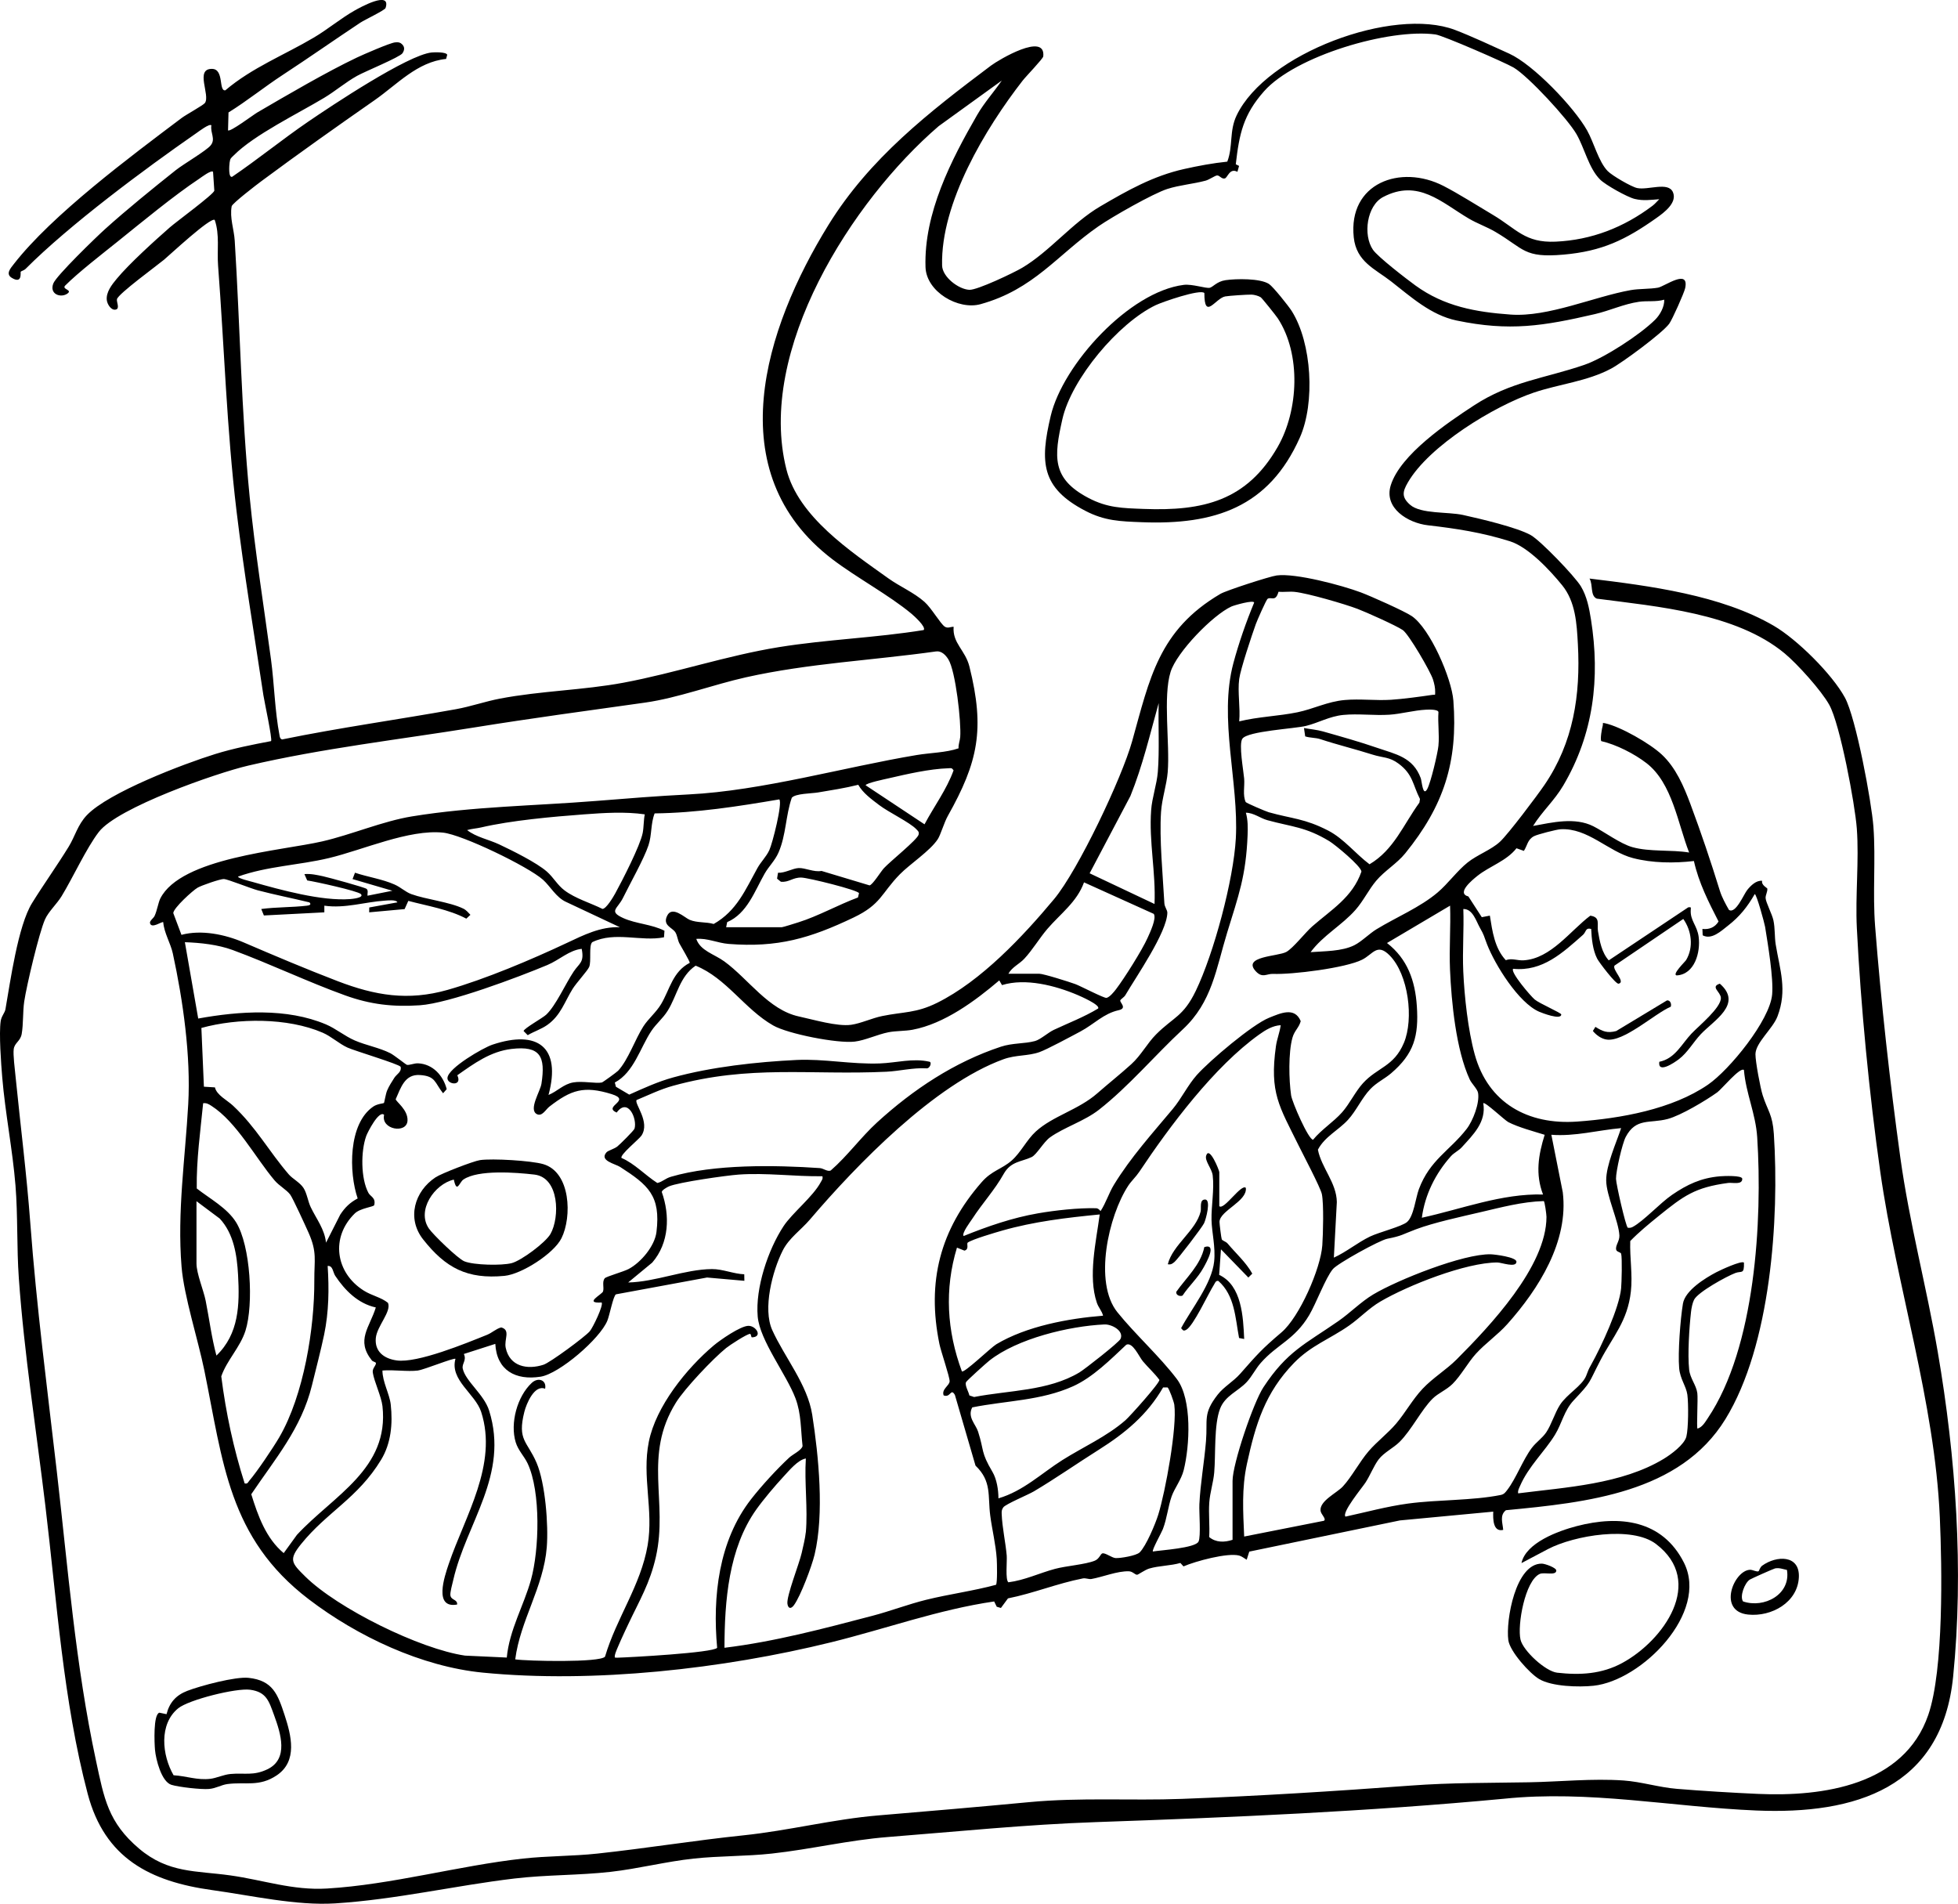 <?xml version="1.0" encoding="UTF-8"?>
<svg id="Calque_2" data-name="Calque 2" xmlns="http://www.w3.org/2000/svg" viewBox="0 0 1178.48 1145.83">
  <g id="Illu_Vectorisée_BLACK_" data-name="Illu Vectorisée (BLACK)">
    <g id="TV">
      <path d="M137.53,67.74l-.28,10.7c1.17,1.23,15.14-9.31,17.68-10.79,17.77-10.38,41.66-24.36,59.91-33.03,3.69-1.75,20.05-8.89,22.97-9.11,1.18-.09,2.29-.18,3.36.46,2.37,1.65,2.66,3.71,1.07,6.08s-22.6,10.96-27.35,13.62c-7.05,3.95-13.02,9.14-19.77,13.2-15.49,9.32-42.24,22.33-54.36,34.58-1.71,1.73-2.2,1.67-2.57,4.43-.21,1.56-.83,9.23,1.53,8.53,15.53-10.57,30.28-22.59,45.77-33.18,14.02-9.58,59.96-40.19,74.28-41.64,1.71-.17,8.83-.4,9.4,1.39l-.67,2.49c-17.4,1.76-29.51,15.41-43,24.8-22.95,16-45.72,32.11-68.16,48.76-2.73,2.02-17.35,13.23-17.89,15.08-1.29,6.98,1.41,13.91,1.83,20.74,3.21,51.33,3.95,102.8,8.96,153.91,3.23,32.94,8.45,65.37,12.86,98.06,2,14.79,2.31,31.17,5.15,45.81.22,1.12.3,1.99,1.54,2.42,34.64-7.1,69.74-11.92,104.54-18.19,9.01-1.62,17.61-4.67,26.59-6.39,24.58-4.69,50.13-5.05,74.36-9.58,31.22-5.84,62.06-16.32,93.53-21.4,28.81-4.65,58.33-5.61,87.15-10.29,1.61-1.9-5.94-8.63-7.53-9.95-13.23-11.01-33.1-21.73-47.36-32.59-68.75-52.37-40.86-139.07-2.5-201.18,24.86-40.26,60.64-68.01,97.87-95.99,4.68-3.52,33.04-20.38,31.48-5.55-.15,1.42-10.45,12.06-12.43,14.61-22.41,28.8-49.38,73.66-48.46,111.23.17,6.97,9.96,14.36,16.41,14.66,4.76.22,26.76-10.28,31.77-13.25,16.54-9.79,30.13-27.06,46.99-36.95,16.41-9.62,31.82-18.32,50.45-22.5,8.56-1.92,17.29-3.55,26.03-4.45,3.57-9.32,1.07-18.34,5.63-27.85,17.87-37.27,94.15-65.56,131.41-51.43,9.57,3.63,23.08,9.91,32.68,14.29,14.55,6.64,38.93,32.18,46.81,46.13,4.14,7.34,6.91,18.85,12.43,24.54,2.63,2.71,14.26,9.5,17.76,10.22,6.6,1.37,18.73-4.01,21.51,2.49,2.72,6.34-5.37,12.3-9.93,15.53-18.58,13.14-32.66,19.99-55.9,22.04-24.02,2.12-23.59-3.42-41.02-13.68-5.11-3.01-10.88-5-15.98-8-16.4-9.65-30.49-24.09-51.61-12.98-9.8,5.16-12.23,22.8-6.12,31.73,2.98,4.34,20.28,17.66,25.51,21.46,17.39,12.64,36.24,16.04,57.39,17.56,22.66,1.63,50.22-10.8,72.19-14.71,5.22-.93,11.52-.59,16.5-1.49,3.92-.71,18.87-11.8,16.34.27-.59,2.84-7.78,18.95-9.61,21.45-4.19,5.69-28.13,23.35-34.96,27-14.49,7.73-31.16,9.25-46.52,14.43-23.92,8.08-63.08,32.04-75.82,54.09-3.14,5.43-3.98,8.79,1.36,13.45,6.45,5.63,22.73,4.11,31.85,6.12,10.1,2.23,32.59,7.48,40.81,12.15,5.95,3.38,26.51,24.8,30.13,30.82s4.97,13.08,6.06,19.93c5.61,35.32,1.55,69.07-16.7,99.97-5.36,9.08-12.68,15.51-18.16,24.3,11.55-2.11,25.16-5.43,36.29.19,6.58,3.32,16.24,10.53,23.43,12.55,10.55,2.97,23.36,1.45,34.22,3.25-6.83-17.38-10.07-41.71-25.65-53.78-7.28-5.64-18.22-11.21-27.2-13.26-.83-.96.37-7.78.87-9.44.34-1.16-.68-1.78,1.39-1.32,9.47,2.1,27,12.18,34.14,18.84,8.42,7.85,13.26,19.15,17.21,29.75,6.43,17.22,12.36,34.83,17.73,52.22,1.17,3.8,3.48,8.06,5.48,11.53,4.06,2.6,8.92-9.43,11.03-12.04,2.12-2.61,5.34-5.84,8.95-5.47-.67,2.49,3.05,4.33,3.09,4.63.29,1.86-1.12,3.86-1.01,5.78.14,2.59,3.89,9.6,4.69,13.32,1.07,5.02.64,10.04,1.39,14.6,2.55,15.38,7.08,27.41,1.07,43.27-2.83,7.46-13.24,15.86-13.26,22.79-.01,4.48,2.93,20.2,4.36,24.71,2.99,9.39,5.94,11.43,6.71,23.27,3.33,51.17-1.84,127.25-29.17,171.66s-83.43,50.13-132.09,54.78c-3.92,3.09-1.94,7.67-1.64,11.85-6.15,1.45-6.17-6.59-5.99-10.99l-56.18,5.29-90.66,18.77-1.56,4.9c-1.34-.81-3.01-2.12-4.48-2.51-7.03-1.88-26.35,3.39-33.55,6.51l-1.88-2.07c-5.96,1.72-12.92,1.63-18.77,3.37-2.54.76-6.64,3.74-7.27,3.73-1.37-.02-2.61-2-4.96-2.08-6.9-.24-15.83,3.45-22.49,4.62-1.72.3-3.43-.69-5.23-.33-15.49,3.04-29.63,8.93-45.04,12.01l-4.25,5.76-2.51-.72-1.56-3.19c-33.6,4.91-65.35,16.5-98.16,24.58-64.88,15.99-142.97,24.78-209.56,18.26-36.9-3.61-75.48-21.78-104.77-44.13-48.46-36.97-51.62-82.74-62.92-137.93-3.76-18.35-12.24-44.61-13.68-62.26-2.7-33.04,2.23-65.48,4.02-97.87,1.61-28.94-3.13-62.39-9.29-90.72-1.33-6.11-5.23-12.24-5.75-18.74-.75-.68-7.19,4.28-7.98.48-.28-1.32,2.13-2.91,2.75-4.23,1.53-3.24,2.24-8.1,3.46-10.53,12.46-24.62,73.01-28.72,97.53-34.38,17.52-4.04,36.44-12.18,53.93-15.03,36.69-5.98,73.55-6.33,110.63-9.29,19.18-1.53,36.62-2.96,56.02-3.94,44.07-2.22,93.36-16.4,137.18-23.71,8.3-1.38,17.73-1.43,25.17-4.04-.18-2.32.81-4.52.99-6.78.69-8.84-2.75-39.72-7.15-46.78-1.54-2.47-4.02-5.16-7.31-4.76-38.16,5.38-76.81,7.16-114.46,15.57-19.69,4.4-41.11,12.47-60.72,15.23-34.5,4.85-68.53,9.43-102.94,14.98-45.07,7.27-91.31,12.54-135.95,22.95-19.24,4.49-78.67,25.28-89.95,39.96-7.45,9.69-15.61,27.54-22.36,38.6-2.87,4.71-7.93,9.31-10,13.99-3.59,8.1-11.1,39.87-12.52,49.44-.9,6.09-.48,13.63-1.51,19.48-.79,4.5-4.29,5.27-4.81,9.18-.44,3.31.67,12.14,1.06,16.03,2.98,29.82,6.72,59.08,8.95,88.98,3.72,49.96,10.17,99.24,15.91,148.97,6.73,58.39,11.26,116.74,23.6,174.25,4.88,22.74,7.29,37.17,25.97,52.97,17.58,14.87,34.1,13.18,54.86,16.09,19.86,2.79,37.58,9.13,58.13,7.91,39.05-2.32,79.34-13.75,117.89-18.02,14.87-1.65,30.07-1.41,44.95-3.02,29.38-3.16,58.46-7.92,87.94-10.99,27.23-2.83,53.91-9.7,80.97-11.97,30.45-2.55,60.55-5.13,90.94-8,31.15-2.93,61.06-.81,91.97-1.96,45.94-1.72,92.09-4.62,137.88-8.02,24.05-1.79,46.97-1.54,70.98-1.97,18.68-.33,38.16-2.4,56.96-1.08,10.62.75,21.27,4.14,31.95,5.02,15.34,1.27,33.57,2.36,48.92,3.05,39.24,1.76,87.87-5.2,102.49-47.49,9.39-27.18,8.29-88.84,6.97-118.91-3.05-69.74-26.06-139.2-35.84-207.98-6.59-46.37-11.78-100.02-14.11-146.77-.98-19.58,1.41-40.56-.02-59.93-1.08-14.53-10.06-62.68-16.56-74.37-4.83-8.7-19.19-24.61-26.93-31.03-29.28-24.26-76.59-28.13-113-32.9-4.12-1.75-2.16-8.46-4.39-12.09,36.12,4.39,79.14,9.87,110.95,28.45,13.97,8.16,35.02,29,42.76,43.18,6.66,12.2,16.05,62.67,17.17,77.76,1.45,19.5-.54,39.91,1.02,59.93,3.52,45.17,8.9,93.85,15.12,138.76,5.58,40.29,15.75,77.76,22.57,117.33,10.92,63.37,15.73,131.35,9.26,195.57-6.73,66.87-58.79,82.99-118.46,80.49-50.75-2.13-100.73-12.37-151.9-7.08-81.64,7.67-163.78,11.24-245.76,14.07-41.54,1.43-83.41,5.69-124.95,8.96-23.64,1.86-46.55,7.41-69.97,9.97-15.53,1.7-31.42,1.35-46.95,3.01-16.72,1.79-33.28,6.09-49.98,7.98-19.18,2.16-38.78,1.74-57.94,4.02-35.88,4.26-71.2,12.64-107.95,14.97-23.33,1.47-50.46-4.75-73.93-7.99-37.37-5.16-64.73-19.14-74.97-57.94-14.74-55.85-18.59-116.06-25.48-173.37-5.48-45.63-12.69-90.98-15.97-136.92-1.32-18.46-.54-37.62-2.02-55.93-1.72-21.25-6.2-43.74-7.97-64.98-.69-8.27-2.03-26.32-.93-33.88.45-3.05,2.47-4.92,2.86-7.13,2.91-16.55,7.53-50.23,16.02-63.92,7.04-11.36,15.02-22.5,22.04-33.92,3.82-6.21,5.38-13.17,10.97-19.01,13.14-13.72,58.15-30.84,77.17-36.75,11.02-3.42,22.35-5.65,33.67-7.8.91-1.07-4.07-23.94-4.63-27.7-5.53-36.87-11.7-73.69-16.15-110.75-5.95-49.52-7.33-98.13-11.11-147.77-.7-9.16,1.06-18.55-2.02-27.47-2.53-1.84-27.21,21.22-30.5,23.95-4.39,3.65-27.48,20.46-28.33,23.73-.42,1.61,1.89,5.62-.65,6.27-2.85.74-5.16-3.22-5.46-5.58-.61-4.82,3.05-9.42,5.95-12.92,7.47-9.03,22.86-22.97,31.99-30.97,3.81-3.34,26.34-19.86,26.76-22.08l-.77-11.37c-1.16-1.19-6.88,3.23-8.31,4.18-15.26,10.14-34.5,26.06-49.12,37.82-9.16,7.36-23.6,18.51-31.52,26.44-2.41,2.41,4.95,2.55,1.05,5.04-3.94,2.51-10.69.17-8.25-6.24,1.77-4.67,25.89-28,31.19-32.77,12.84-11.58,28.89-24.6,42.51-35.43,4.66-3.7,18.43-11.71,21.03-14.94,3.16-3.91-.36-7.47.42-12.07-1.14-1.22-7.43,3.6-8.88,4.6-31.2,21.63-76.69,55.44-103.02,81.88-.82.82-2.63,1.27-2.87,1.66s1.13,7.7-5.45,3.61c-3.75-2.34-.64-5.74,1.34-8.28,23.08-29.67,70.22-64.7,100.99-87.88,2.64-1.99,12.98-7.64,13.98-9,3.43-4.66-6.21-20.74,4.33-20.55,7.39.13,3.78,13.56,7.98,12.9,16.09-13.68,35.46-21.2,53.24-31.73,8.58-5.07,16.17-11.55,24.64-16.33,3.08-1.74,22.14-12.36,18.56-1.49-.45,1.38-12.56,7.09-15.2,8.84-15.57,10.34-30.85,21.06-46.58,31.36-11.14,7.29-21.47,15.66-32.77,22.69ZM963.06,108.06c-6.84-6.84-9.35-18.89-14.18-27.29-5.27-9.17-28.94-34.83-37.84-40.1-4.99-2.95-42.59-19.33-47.03-19.93-27.83-3.77-84.37,12.91-103.2,34.19-12.55,14.18-14.91,25.64-17.02,43.94l1.98.99-.99,3.55c-4.69-2.52-5.88,3.49-7.55,3.97-1.95.56-3.15-1.9-4.7-1.79-1.28.1-4.68,2.54-6.87,3.13-7.54,2.03-15.53,2.61-23,4.98-8.66,2.75-33.5,16.93-41.48,22.47-24.88,17.27-38.88,38-71.01,46.9-13.38,3.7-32.66-7.45-33.12-22.34-1.01-32.47,15.41-64.37,31.1-91.58,4.2-7.29,10.05-13.75,14.8-20.67l-37.99,27.45c-52.21,44.92-109.71,134.99-91.63,206.56,7.22,28.56,38.59,49.3,61.33,65.58,7.02,5.02,15.26,8.42,21.79,14.19,4.18,3.7,9.61,13.19,12.18,14.89,1.83,1.21,3.45.07,5.34.07-.8,9.9,7.03,14.03,9.51,23.97,9.42,37.77,5.23,57.45-13.02,89.92-2.17,3.85-4.34,11.37-6.03,13.96-4.57,7.02-16.81,14.99-22.83,21.14-11.32,11.56-11.13,18.04-27.91,26.05-26.12,12.46-45.61,18.19-75.16,15.85-6.61-.52-12.77-3.6-19.45-3.02,2.43,7.17,10.78,9.11,16.9,13.57,14.41,10.49,26.58,29.17,44.84,33.11,8.94,1.93,23.06,6.16,31.44,5.02,5.77-.79,12.57-4.02,18.71-5.27,12.97-2.65,20.37-1.67,33.03-7.94,26.5-13.11,51.7-39.98,70.45-62.46,14.44-17.32,40.75-72.79,46.95-94.95,10.58-37.81,15.96-66.89,53.15-88.74,3.49-2.05,29.62-10.52,33.88-11.09,11.36-1.51,39.27,5.95,50.6,10.19,5.79,2.16,26.25,11.26,30.69,14.27,11.02,7.48,24.01,37.51,25.04,50.91,2.83,37-5.89,63.44-28.99,91.9-5.03,6.2-12.34,10.4-17.48,16.5-4.5,5.33-7.67,12.1-12.45,17.52-8.17,9.28-19.58,15.35-27.01,25.44,8.3-.64,18.75-.42,26.3-4.17,4.36-2.17,9.04-6.99,13.36-9.62,11.92-7.27,26.21-13.16,36.81-22.15,6.19-5.25,11.7-12.96,17.98-17.99,5.88-4.71,14.14-7.57,19.49-12.49,4.97-4.57,22.34-27.66,26.78-34.17,17.49-25.61,21.8-54.2,20.15-84.75-.67-12.45-1.4-25.57-9.47-35.5-7.45-9.17-20.38-23-31.48-26.48-16.9-5.29-32.04-7.61-49.35-9.61-11.93-1.38-26.64-10.3-22.32-24.08,5.81-18.53,34.16-37.63,49.96-47.97,22.25-14.56,42.67-16.31,66.46-24.47,12.1-4.15,33.66-18.2,42.73-27.23,2.95-2.94,5.63-7.81,5.45-12.03-5,1.47-10.17.55-15.21,1.27-9.17,1.32-17.61,5.36-26.55,7.42-30.98,7.17-51.3,10.5-83.21,3.85-15.46-3.22-27.54-14.28-39.42-23.54-9.63-7.51-20.91-11.75-22.48-26.47-3.5-32.73,28.12-44.25,53.98-31,8.85,4.53,20.7,12.04,29.63,17.34,14.37,8.52,19.38,17.03,37.85,16.21,21.71-.97,41.17-8.63,58.35-21.6,1.51-1.14,2.71-2.63,4.06-3.94-5.18.37-9.57,1.09-14.8-.18-4.43-1.07-17.57-8.41-20.81-11.66ZM745.85,408.69c-1.05,7.74.77,17.5,0,25.48,11.41-2.81,23.71-3.14,35.01-5.46,9.69-1.99,18.15-6.49,28.57-7.4,9.2-.81,18.63.45,27.84-.14,7.3-.47,17.63-1.89,25.02-2.98,1.64-.24,1.45.63,1.51-1.5.08-2.63-.53-5.24-1.31-7.72-1.52-4.83-14.57-27.28-18.2-29.76-3.95-2.69-22.06-10.79-27.23-12.75-7.77-2.95-29.92-9.39-37.75-10.22-3.16-.34-6.61.2-9.82-.06-1.71,6.26-4.28,2.86-6.51,4.2-.85.51-6.42,13.23-7.16,15.32-2.39,6.7-9.16,26.91-9.98,32.99ZM485.02,922.29c1.25-14.2-.93-30.08,0-44.47-4.82.83-10.01,7.22-13.51,10.98-5.06,5.45-12,13.66-16.29,19.68-16.74,23.52-19.1,55.21-19.18,83.26,30.17-3.66,59.82-11.58,89.16-19.27,10.72-2.81,21.35-6.92,32.34-9.63,13.93-3.43,28.11-5.26,41.95-9.01.87-1.25.59-13,.43-15.54-.56-8.71-2.8-17.59-3.91-26.07-1.58-11.98,1.05-20.6-8.87-30.11l-12.41-42.55c-2.55-4.4-2.53,1.91-6.77.28-1.4-3.73,3.5-5.85,3.6-8.47s-5.21-17.91-6.14-22.46c-7.67-37.42.36-68.82,25.49-97.48,6.1-6.96,12-7.69,18.02-12.96,5.44-4.75,9.02-12.46,14.51-17.47,10.23-9.34,25.67-13.03,36.99-22.96,6.6-5.79,13.91-11.59,20.45-17.52,5.98-5.42,9.62-12.64,14.98-17.99,10.55-10.52,16.37-10.67,23.84-26.13,10.88-22.53,22.77-66.95,24.12-91.8,1.84-34.01-10.43-71.95-1.49-105.41,3.23-12.08,7.72-24.94,12.5-36.46,0-1.9-12.1,1.59-13.68,2.31-11.25,5.16-32.88,27.48-36.6,39.35-4.68,14.91-.36,43.33-1.72,60.24-.62,7.75-3.48,16-4.02,23.96-1.09,16.17,1.08,38.28,2,55.03.13,2.36,1.83,4.04,1.79,5.79-.31,11.91-18.71,38.32-25.3,49.58-.71,1.22-2.64,2.26-3.01,3.06-.55,1.18,4.47,4.75-.97,5.95-9.13,2-14.78,8.43-23.12,12.86-5.28,2.8-19.91,10.72-24.6,12.38-6.98,2.47-14.09,1.54-21.68,4.3-41.4,15.07-88.19,63.32-116.42,96.43-5.39,6.32-12.58,11.14-16.36,18.62-6.24,12.35-12.17,35.09-6.32,47.99,7.46,16.44,21.21,32.77,24.04,50.9,3.9,25,7.28,59.57,1.44,84.14-1.65,6.93-8.43,25.04-12.46,30.51-1.81,2.45-3.49,2.04-3.9-.88-.64-4.59,7.12-24.14,8.55-30.44.79-3.5,2.2-9.18,2.49-12.5ZM694.88,544.08c.85-18.94-3.41-37.49-2.03-56.49.55-7.57,3.42-15.49,4.02-22.96,1.05-13.12.17-28.24.52-41.46-5.23,18.7-9.67,37.77-17.02,55.93l-24.54,46.51,39.06,18.47ZM865.77,448.66c.64-6.33-.47-13.54,0-19.98,0-1.86-5.98-1.62-7.54-1.54-7.15.36-15.1,2.57-21.96,3.02-9.06.6-18.87-.76-27.84.14-8.29.83-14.99,4.8-22.38,6.6-7,1.71-35,3.1-38.28,7.69-2.29,3.2.66,19.21,1.07,24.07.38,4.65-.98,9.87.92,14.07.53.69,12.16,5.65,13.86,6.13,14.05,3.96,21.61,3.7,35.88,11.09,9.36,4.85,16.44,13.99,24.79,20.23,14.73-8.72,20.4-23.92,30.02-37.1l.34-2.19c-4.45-8.78-4.14-14.74-12.83-21.25-5.59-4.19-9.51-3.5-15.56-5.42-10.6-3.37-20.98-5.86-31.61-9.36-2.89-.95-6.17-.69-9.08-1.66l-.73-5.02c3.78.7,7.73,1,11.44,2.05,11.2,3.18,22.01,6.2,32.98,9.99,10.62,3.68,21.19,5.44,25.85,18.12.72,1.96,1.24,11.43,3.92,6.54,2.14-3.91,6.28-21.45,6.76-26.21ZM570.76,462.39c-11.51.4-24.72,3.48-35.96,6.06-1.96.45-13.81,2.91-13.78,4.19l35.43,23.49c5.77-10.88,13.3-20.86,17.49-32.49-1.14-1.68-1.56-1.3-3.17-1.24ZM437.05,558.07h33.48c.71,0,8.42-2.46,10.03-2.96,11.85-3.71,24.08-10.6,35.83-14.94l.63-2.58c-.61-1.9-30.45-9.28-34.65-9.41-5.28-.16-7.5,3.02-12.38,2.51l-2.29-1.86.56-3.54c4.19.23,8.82-2.69,12.42-2.84,4.02-.17,9.23,2.62,13.76,1.73l28.93,8.7c1.88-.35,6.74-8.28,8.61-10.32,3.75-4.09,20.07-17.14,20.89-20.17.47-1.75-.34-2.23-1.36-3.31-3.86-4.1-16.59-10.15-22.4-14.57-4.63-3.52-9.74-7.2-12.54-12.17-7.96,2-16.11,3.25-24.21,4.61-3.98.67-13.58.6-15.8,3.19-3.72,10.72-3.39,22.42-7.99,32.98-2.12,4.86-5.81,8.25-8.33,12.66-5.98,10.45-10.54,24.08-22.56,29.21l-.63,3.07ZM469.03,481.13c-24.83,4.22-49.73,8.13-75.02,8.43-2.44,6.21-1.6,12.94-3.72,19.26-2.73,8.16-11.13,23.04-15.34,31.62-3.22,6.56-8.89,8,.16,12.11,7.74,3.51,17.13,3.69,24.82,7.64l-.29,3.94c-13.93,2.75-29.42-3.72-43.14,2.91-2.27,1.84-.45,11.78-1.92,14.99-1.12,2.44-7.65,9.5-9.89,13.09-4.86,7.77-7.16,16-15.24,21.73-3.7,2.62-7.96,3.89-11.83,6.19l-2.48-2.5c.36-1.7,11.44-7.79,13.63-9.86,5.83-5.5,11.58-18.57,16.52-25.95,3.37-5.05,6.49-5.43,4.82-13.66-7.62.85-13.35,6.67-20.72,9.76-17.42,7.3-59.24,23.05-76.72,24.21-16.27,1.08-29.71-.46-44.98-5.97-22.71-8.19-45.09-18.97-67.65-27.28-8.85-3.26-19.36-4.39-28.77-4.71l8.03,45.94c24.65-4.47,53.29-6.47,76.91,3.54,5.88,2.49,11.21,7.01,17.32,9.66,6.77,2.93,14.72,4.32,21.34,7.64,2.33,1.17,9.42,6.87,10.01,7.02,1.45.36,4.4-1.01,6.76-.9,8.89.42,15.13,7.38,17.22,15.55l-2.19,2.47c-5.14-6.42-4.34-10.37-14.02-10.98-9.03-.56-11.36,7.54-14.48,14.54.04,1.43,7.46,6.33,7.1,12.94-.44,8.07-16.15,5.4-14.09-3.5-3.09-3.07-10,10.59-10.76,12.72-3.31,9.23-3.31,25.51,1.31,34.21,1.23,2.32,4.57,2.86,3.51,7.39-.25,1.06-8.41,1.81-11.69,5-14.71,14.35-11.69,35.62,5.33,46.41,4.98,3.16,10.45,4.03,14.64,7.42,2.23,5.22-6.68,13.99-7.34,21.25-.73,8.05,4.95,12.35,12.58,13.4,12.54,1.73,41.64-10.28,54.37-15.41,3.12-1.26,5.33-3.61,8.53-4.46,5.84,1.58,1.64,7.15,2.71,12.25,2.37,11.32,13.02,13.37,22.75,10.21,4-1.3,24.98-16.79,27.84-20.13,1.88-2.2,8.44-15.81,7.14-17.33-11.07.68.26-4.84.85-6.65.76-2.33-.75-5.77,1.05-7.94.88-1.06,11.31-3.94,14.4-5.59,7.36-3.93,15.68-13.77,16.71-22.26,2.67-21.88-5-28.26-21.87-39.14-2.98-1.92-12.82-3.76-8.15-8.86.95-1.03,4.67-2.01,6.5-3.49,1.57-1.26,9.96-9.56,10.31-10.71,1.74-5.82-3.93-18.99-10.75-9.67-8.66-3.77,9.47-7.24-3.04-11.11-16.68-5.16-24.36-2.59-37.46,7.54-2.14,1.65-4.37,6.16-7.53,4.51-5.16-2.69,2.05-13.69,2.76-18.27,2.56-16.48-.68-23-17.97-20.97-12.73,1.5-22.59,8.76-32.68,15.85,3.32,6.92-6.28,5.63-5.92,1.53.53-5.98,21.39-18.04,27.05-19.94,27.28-9.13,41.55,1.43,33.77,30.26,5.47-2.25,8.92-6.49,14.93-7.55,5.55-.98,13.67.81,17.18.04.63-.14,9.01-6.24,9.78-7.06,6.06-6.48,10.36-19.21,15.23-26.74,3-4.63,7.67-8.39,10.63-13.35,5.22-8.74,6.95-19.56,17.26-24.85.14-.91-5.23-9.76-6.25-11.73s-1.24-4.74-2.38-6.61c-1.83-2.99-7.9-4.09-4.95-10.06,3.06-6.21,10.58,1.28,13.51,2.5,4.56,1.91,9.79,1.14,14.48,2.5,13.94-7.91,19.08-20.63,26.33-33.65,2.15-3.86,5.28-6.75,7.17-10.81s8.06-28.45,5.99-30.49ZM388.09,490.13c-11.97-1.71-24.43-.89-36.47,0-19.16,1.43-43.86,3.64-62.07,7.88-2.77.65-5.7.77-8.39,1.59,5.33,4.23,13.03,5.67,19.34,8.64,7.83,3.69,22.44,10.91,28.63,16.33,4.05,3.54,6.24,8.01,10.65,11.33,6.56,4.94,15.52,7.51,22.84,11.15,2.25-.04,6.45-7.11,7.65-9.29,4.26-7.76,15.03-28.73,16.55-36.42.69-3.5.52-7.64,1.26-11.23ZM579.97,743.93c14.45-5.85,29.33-10.99,44.78-13.67,10.48-1.82,24.33-3.33,34.89-3.07,1.29.03,1.99.86,2.77,1.72,3.27-4.99,4.95-10.77,8.07-15.88,10.13-16.56,23.09-30.87,35.37-45.57,5.27-6.32,9.09-14.4,14.51-20.47,7.68-8.6,33.39-30.41,43.5-34.44,6.73-2.68,15.34-6.77,19.02,2.04-1.05,3.96-3.79,5.68-4.99,10-2.5,8.97-2.14,25.35-.8,34.65.58,4.02,10.42,26.74,13.23,26.72,5.04-6.16,12.32-10.69,17.46-16.5,4.53-5.13,8-12.51,12.51-17.47,8.81-9.68,18.61-9.94,24.67-24.29,6.08-14.39,2.78-41.24-8.6-52.71-7.52-7.57-9.95-.7-16.52,2.61-9.95,5.01-42.11,9.03-53.61,8.55-3.91-.16-6.38,2.77-10.4-1.57-8.41-9.08,13.33-8.88,18.37-11.64,4.13-2.27,11.35-11.63,15.61-15.37,11.4-10.01,24.23-17.46,29.61-32.98-.13-3.25-15.85-16.21-19.28-18.29-14.37-8.7-22.52-8.59-37.31-12.65-4.44-1.22-8.16-4.44-12.97-4.51,1.25,4.36,1.22,8.98,1.04,13.52-.98,24.61-5.44,36.3-12.3,58.65-6.67,21.77-9.01,41.81-26.7,58.23-16.77,15.56-32.55,34.37-50.51,48.42-8.63,6.76-21.13,10.64-29.39,16.57-3.89,2.79-8.04,10.43-11.1,11.88-6.04,2.86-12.53,2.48-16.82,10.16-5.42,9.7-12.65,17.38-18.93,27.04-1.11,1.71-6.44,8.64-5.17,10.31ZM1019.55,518.22c-11.93,1.39-25.02,1.27-36.71-1.77-14.86-3.87-27.14-18.3-43.59-17.35-2.46.14-13.8,3.07-15.9,4.14-3.99,2.04-4.01,5.59-6.15,8.88l-4.46-1.58c-6.05,7.7-16.13,10.74-23.48,16.59-3.36,2.68-12.82,10.51-5.47,12.42l8.07,12.47,4.86-.93c1.48,9.31,2.85,19.61,9.59,26.81,3.78-1.38,6.74.32,10.76.08,16.39-.99,28.17-17.93,40.09-26.86,6.32.88,3.92,5.11,4.64,9.35,1.02,6.02,2.23,12.86,6.48,17.54l47.86-31.93c1.76-.16,1.6-.08,1.49,1.53-.43,6.51,3.85,9.3,4.76,16.23,1.22,9.33-2.42,22.61-13.22,23.23-3.08-.44,5.09-8.26,5.7-9.29,4.56-7.66,3.29-17.63-1.73-24.69l-41.38,28.06c-1.67,2.41,7,9.96,2.42,10.91-1.69.35-11.71-12.8-12.88-15.08-2.65-5.18-3.35-12.11-3.6-17.89-3.59-.89-2.96,1.82-4.92,3.55-12.19,10.77-24.36,22.23-42.04,20.44-1.94,1.89,10.59,16.51,12.97,18.49,2.89,2.41,15.99,8.06,15.98,8.98-.02,3.63-11.66-.92-13.33-1.64-12.35-5.36-26.53-28.2-31.35-40.6-2.01-5.16-1.54-5.1-4.3-9.95-2.28-4.01-4.28-11.36-9.96-11.26.44,12.45-.6,25.06-.04,37.51.68,15.21,2.85,35.35,6.91,50.05,8.08,29.29,32.11,42.48,61.62,40.38,26.09-1.86,57.14-7.37,78.74-22.2,12.95-8.89,37.25-38.7,38.64-54.3.88-9.88-2.56-30.16-4.24-40.7-.34-2.12-5.13-19.76-6.24-19.72-4.43,7.69-9.03,13.49-16.02,18.94-4.19,3.27-9.94,8.78-15.31,5.87l-.16-3.83c4.08.46,7.56-.96,9.71-4.49-6-11.73-11.9-23.26-14.82-36.36ZM326.77,529.45c-8.95-7.97-48.6-27.13-60.12-28.32-20.52-2.11-48.22,10.42-68.62,15.3-18.1,4.33-37.23,4.88-54.77,11.17,0,1.06,7.19,2.77,8.76,3.21,16.75,4.77,41.67,11.63,58.72,10.32.99-.08,8.68-.75,6.45-3.03-1.81-1.85-27.75-7.57-32.29-8.19l-1.68-3.81c3.82-.35,7.5.51,11.19,1.29,3.27.7,24.89,6.61,26.19,7.58,1.22.91.44,2.83.59,4.13l14.98-2.99-23.97-7.02,1.46-3.83c7.64,2.58,16.4,3.81,23.78,7.09,3.92,1.74,6.56,4.5,10.18,5.81,8.8,3.19,23.11,4.7,31.26,8.72,1.74.85,2.96,2.36,4.26,3.72l-2.47,2.31c-10.42-5.54-23.37-7.65-34.91-10.7l-2.23,4.95-21.33,1.94.06-2.92,16.93-3.08c-.68-1.78-5.94-1.13-7.53-1.03-11.95.76-23.94,4.83-36.44,3.03v4.01s-36.39,1.88-36.39,1.88l-1.58-3.89c9.06-1.21,18.45-.93,27.5-2,1.41-.17,2.93-.64,1.48-1.99-10.34-2.52-20.9-4.57-31.2-7.29-4.08-1.08-18.17-6.72-20.24-6.77-2.25-.06-13.56,3.88-15.86,5.22-2.96,1.72-14.56,12.27-14.63,15.3l4.92,13.09c11.96-3.23,26.19-.28,37.41,4.54,18.6,7.99,37.64,16.05,56.62,23.33,22.5,8.62,42.27,12.03,66.14,5.25,22.66-6.44,50.5-18.23,71.72-28.22,10.14-4.77,20.4-9.98,31.99-9.49l-32.28-15.18c-6.03-2.64-9.65-9.53-14.04-13.44ZM606.94,586.05h18.49c2.66,0,18.19,4.93,21.75,6.23,3.09,1.13,17.39,8.62,18.81,8.31,1.91-.41,4.51-3.62,5.73-5.22,4.96-6.51,15.74-23.58,19.02-30.95,1.35-3.02,5.52-11.72,3.69-14.39l-41.98-18.97c-4.23,11.82-14.3,18.97-22.04,28-4.75,5.54-9,12.74-13.95,18.02-2.96,3.16-7.32,4.98-9.52,8.97ZM872.76,545.09l-37.95,22.48c12.31,9.54,16.94,22.66,17.96,37.98,1.2,18.01-1.72,28.65-15.5,40.44-3.93,3.36-8.68,5.49-12.5,9.49-5.11,5.35-8.46,13.08-13.45,18.52-5.75,6.27-14,10.1-18.1,17.95,2.13,10.94,11.2,19.84,11.39,31.51l-1.79,33.47c7.65-3.48,14.2-9.05,21.77-12.7,5.38-2.59,19.08-6.01,22.26-8.72,4.09-3.48,5.18-14.54,7.16-19.82,6.61-17.63,18.59-23.15,28.73-36.22,3.82-4.92,7.93-15.64,6.87-21.72-.4-2.31-3.88-5.59-5.02-8.06-8.24-17.85-11.01-46.47-11.86-66.08-.55-12.78.5-25.72.04-38.51ZM603.09,592.9l-1.65-2.83c-14.5,12.36-33.11,26.12-52.22,29.7-4.48.84-10.03.63-14.48,1.51-6.63,1.31-14.08,4.9-20.35,5.63-10.31,1.21-40.11-4.62-49.03-9.72-17.23-9.83-28.17-28.52-46.66-35.98-9.64,6.44-11.19,18.11-16.83,27.12-2.98,4.76-6.81,7.65-9.82,12.16-6.74,10.11-10.53,24.97-22,31.04l.65,2.54,8.03,4.75c8.61-3.85,17.2-7.8,26.34-10.32,23.05-6.37,50.48-9.39,74.41-10.54,16.46-.79,32.85,2.71,50.06,2.09,9.94-.36,19.93-3.31,29.85-1.04,1.67.23.35,4.34-1.91,3.99-7.93-.47-16.16,1.67-23.95,2.04-45.81,2.16-82.22-4.32-128.45,8.46-7.61,2.1-14.69,5.56-21.92,8.57-1.55,2.13,8.37,13.16,2.93,21.41-1.43,2.18-13.29,11.74-11.99,13.47,7.78,3.31,14.31,10.46,21.54,15.06,3.31-.8,4.62-2.7,8.23-3.76,25.99-7.64,62.67-7.05,89.56-5.21,2.17.15,4.59,2.29,6.55,1.46,10.09-8.76,18.23-20.12,28-29.03,21.62-19.73,46.45-36.24,74.43-45.49,7.06-2.33,14.21-1.69,20.56-3.42,3.28-.9,7.89-5.12,11.28-6.71,8.95-4.2,18.12-7.68,26.66-12.83,1.64-2.11-10.76-7.49-12.32-8.15-13.37-5.7-31.41-10.35-45.49-5.97ZM241.14,642.06c-1.15-1.66-27.54-9.55-31.94-11.54-5.14-2.33-9.73-6.7-15-8.98-21.14-9.13-51.09-8.9-72.99-2.85l1.52,35.36,6.64.41c1,4.63,7.4,7.73,10.9,11.02,14,13.15,21.48,27.34,33.57,41.38,2.22,2.58,6.74,4.87,8.84,8.14s2.61,7.97,4.37,11.62c3.4,7.08,8.29,13.07,9.18,21.3l8.57-16.89c2.85-4.36,5.88-7.28,10.48-9.73-5.32-15.53-5.78-44.98,9.41-55.31,2.44-1.66,6.14-1.87,6.38-2.11.28-.27,1.07-5.52,1.94-7.55,1.17-2.74,2.75-5.16,4.34-7.65,1.46-2.29,4.49-3.46,3.79-6.61ZM770.83,617.03c-4.8.23-9.12,2.88-12.9,5.58-27.02,19.27-53.85,55.1-72.22,82.67-1.94,2.91-4.83,5.59-6.64,8.35-11.89,18.12-20.96,58.23-6.54,76.15,10.62,13.2,25.46,26.59,35.77,40.18,9.32,12.28,7.79,40.38,4.13,54.92-1.46,5.79-5.51,10.83-7.25,15.74-2.13,6-2.76,13.17-5.27,19.71-.79,2.06-6.78,12.75-6.01,13.46,5.01-.82,25.6-2.04,27.48-5.99,1.5-3.15.27-17.62.5-22.47.6-12.63,2.94-25.22,3.98-37.99,1.06-13-1.97-16.4,7.03-27.94,3.69-4.74,9.41-7.89,13.48-12.5,10.39-11.77,12.78-14.67,24.95-25.02,10.8-9.19,23.58-38.35,24.55-52.4.46-6.73.95-24.85-.27-30.79-.8-3.91-11.6-24.39-14.23-29.74-11.36-23.07-17.36-31.16-13.41-59.3.6-4.3,2.3-8.32,2.87-12.6ZM1049.65,644c-2.19-2.1-13.54,11.63-16.05,13.43-6.89,4.94-21.99,13.98-29.91,16.06-10.76,2.83-19.02-.88-25.19,10.78-2.1,3.97-5.94,20.67-5.86,25.2.05,3.22,5.84,28.59,7.08,29.46,1.11.17,1.98.04,2.98-.49,6.49-3.45,16.48-14.38,23.67-19.3,9.16-6.28,17.5-10.19,28.81-11.16,2.09-.18,13.4-.7,13.45,1.48.09,3.85-5.85,2.17-8.46,2.51-20.07,2.68-26.82,7.75-41.96,19.99-5.84,4.73-11.75,9.58-17,14.98-.35,10.01,1.5,20.33.38,30.35-2,17.98-10.81,26.97-18.4,41.56s-4.93,12.14-16.01,23.96c-5.81,6.2-7.05,13.84-11.26,20.72-6.2,10.12-15.97,19.02-21.07,30.89-.63,1.46-1.41,2.68-1.1,4.38,28.7-3.66,62.33-5.44,87.63-20.78,4.37-2.65,12.36-8.52,13.61-13.37s1.31-20.01.6-25.21-4.37-9.38-4.94-16.04c-.81-9.34.71-29.34,2.27-38.77,1.32-7.93,13.27-15.33,20.07-18.9,2.37-1.25,15.21-7.23,16.66-5.81.21,7.38-1.46,4.84-5.18,6.26-5.36,2.05-22.57,11.49-24.87,16.14-.96,1.94-1.56,5.02-1.8,7.19-1.07,9.48-2.13,25.64-1.13,34.85.58,5.31,4.24,9.18,4.91,14.07.48,3.51-.54,20.53.1,21.4,2.89-.82,4.56-3.82,6.21-6.27,28.62-42.49,32.95-119.12,29.74-169.08-.92-14.28-6.81-26.35-7.99-40.48ZM147.25,892.81c1.86.44,1.94-.63,2.83-1.66,4.53-5.22,14.33-19.8,17.96-26.01,14.81-25.36,21.3-65.81,21.14-94.68-.07-12.05,1.79-16.72-3.46-28.52-1.72-3.86-9.46-20.82-11.04-22.93-2.19-2.93-6.6-5.25-9.42-8.57-11.48-13.56-22.89-35.21-38.05-44.89-1.59-1.02-2.93-1.83-4.94-1.55-1.69,17.04-4.09,34.11-3.85,51.3,7.88,6.17,18.29,11.72,23.65,20.32,8.8,14.14,10.65,49.58,5.68,65.27-3.16,9.99-11.2,17.75-14.57,27.49,2.78,21.94,7.37,43.41,14.07,64.43ZM929.72,683c-6.67-2.09-15.76-4.48-21.87-7.62-2.25-1.16-14.11-12.47-15.09-11.39,1.88,11.33-5.99,18.84-12.95,26.52-1.88,2.08-4.58,3.19-6.57,5.42-9.24,10.38-15.61,23.09-17.46,36.99,24.11-5.25,47.92-14.64,72.94-13.99-4.7-12.26-2.82-23.74.99-35.94ZM975.69,678.98c-14.08,1.26-27.72,5.1-41.96,4l6.87,34.59c3.63,29.56-14.44,58.14-33.34,79.33-5.87,6.57-13.25,11.59-19.01,17.96-4.71,5.21-8.93,13.03-13.95,18.03-3.7,3.69-8.63,5.53-12.06,8.93-6.73,6.66-12.6,18.79-19.91,26.06-3.62,3.6-9.36,6.33-12.53,10.46-2.85,3.72-5.17,9.74-7.97,14.01-2.01,3.07-14.39,17.95-12.01,20.45,12.51-2.71,24.88-6.12,37.61-7.85,17.87-2.42,38.56-1.72,55.79-5.17,2.05-.41,2.8-1.51,3.97-3.03,5.33-6.93,9.3-17.98,14.73-25.24,2.56-3.42,6.33-5.93,8.66-9.33,3.22-4.73,5.16-11.71,8.34-16.64,4.14-6.44,13.26-11.41,15.71-17.37,1.62-3.94.98-3.09,3.16-6.99,6.04-10.83,16.77-33.87,17.93-45.77.33-3.39.68-18.25.03-20.78-.28-1.07-2.49-1-2.94-2.32-.84-2.44,2.04-5.26,1.87-8.72-.43-8.64-7.87-23.88-7.94-33.12s6.04-22.57,8.98-31.48ZM251.67,824.87c-6.67.79-14.65-.58-21.49,0,0,6.84,4.31,14.15,5,20.48,1.27,11.54.2,23.34-5.78,33.21-14.05,23.18-32.53,31.37-48.17,50.76-7.58,9.4-5.86,11.28,2.44,19.48,19.51,19.28,69.13,43.74,96.24,47.66l25.11,1.17c1.58-16.72,10.24-31.23,14.58-46.87,4.99-17.97,5.97-52.86-2.01-69.92-2.05-4.39-5.68-7.82-7.2-12.79-3.49-11.47.9-27.6,9.67-35.74,3.88-3.6,9.08-1.69,8.04,3.54-6.38-2.64-11.24,8.85-12.52,13.96-4.32,17.17,1.76,17.49,7.39,30.65,5.25,12.28,7.19,37.43,6.12,50.8-1.92,24.03-15.99,44.05-18.98,67.47,7.21,1.05,51.28,2.05,54.05-1.66,6.84-23.21,21.52-42.89,25.65-67.05,3.63-21.25-3.52-41.16.7-62.25,4.26-21.31,22.69-44.14,39.01-57.93,3.88-3.28,16.32-11.93,21.04-11.86s8.61,6.78,1.97,6.93c-.44-.08-.54-2.08-1.02-2.1-1.83-.07-12.41,6.86-14.48,8.54-7.92,6.41-24.89,24.32-30.16,32.79-19.94,32.04-4.61,59.57-12.09,92.83-3.59,15.94-9.86,26.25-16.55,40.4-1.57,3.31-7.78,16.38-8.15,18.85-.3,2.03.17,1.31,1.49,1.5,7.42-.21,57.7-2.94,60.07-5.95-2.82-30.91.9-64.38,20.43-89.45,6.21-7.97,15.54-18.15,22.94-25.02,2.15-2,7.55-4.46,8.04-6.99-1.14-9.86-.7-19.29-4.27-28.73-5.43-14.38-21.49-34.78-22.73-49.22-1.47-17.06,6.17-40.1,15.56-54.36,5.25-7.98,17.75-17.75,22.42-26.54.64-1.2,1.37-1.89.97-3.52-16.75.24-33.68-2.19-50.45-.99-7.44.53-36.09,4.6-41.89,7.08-1.1.47-4.28,2.26-4.35,3.39,5.02,14.09,4.49,30.68-5.73,42.49l-14.5,11.97c16.42-.31,34.11-7.94,50.44-8.06,6.42-.05,12.96,2.89,19.44,3.14l.07,3.92-22.48-1.98-54.82,10.12c-1.64,1-3.77,12.37-5.16,15.82-4.35,10.81-28.86,31.97-40.2,33.75-15.08,2.37-26.42-3.85-27.25-19.75l-18.93,6.08c1.84,3.94-1.36,5.8-.65,8.9,1.72,7.59,12.79,15.38,15.87,25.21,12.1,38.63-13.72,67.53-21.59,101.88-.51,2.24-2,7.46-1.73,9.3.44,3.02,4.39,2.35,4.04,5.51-14.19,2.57-7.65-16.74-5.01-24.5,9.74-28.67,29.67-59.84,19.5-91.4-3.53-10.95-19.05-19.25-15.48-31.98-.86-.81-18.9,6.56-22.48,6.99ZM118.26,722.95v37.47c0,6.12,4.25,16.05,5.53,22.45,2.19,10.99,3.55,22.17,6.47,33.01,13.57-13.07,14.03-30.59,13.03-48.51-.67-12.06-2.59-24.82-11.02-33.94l-14.01-10.47ZM741.85,926.79v-35.47c0-10.34,12.58-47.26,18.58-56.37,14.26-21.67,25.08-25.94,45.11-39.83,7.12-4.94,13.56-11.6,20.96-16.02,14.66-8.76,54.28-24.59,70.73-24.18,2.5.06,15.57,1.7,15.49,4.5-.11,3.81-9.07.42-11.48.42-19.03,0-53.85,13.79-70.47,23.54-6.87,4.03-12.22,9.82-18.64,14.34-11.61,8.17-23.08,12.04-33.34,22.63-17.35,17.9-23.08,36.73-28.28,60.65-3.24,14.89-2.31,28.77-1.67,43.79l47.98-9.48c1.77-1.08-1.8-3.81-2.02-6.11-.58-5.89,9.77-10.62,13.39-14.5,5.27-5.65,10.16-15.03,15.63-21.35,4.97-5.75,11.61-10.77,16.47-16.51,5.67-6.69,9.88-14.56,15.96-21.01,6.19-6.56,14.31-11.47,20.4-17.57,20.11-20.17,54.1-55.98,54.14-85.85,0-1.44-1.06-9.42-1.64-9.52-13.02.37-25.63,3.79-38.23,6.72-11.59,2.7-27.87,6.21-38.7,10.27-8.19,3.07-8.28,3.94-17.22,5.68-4.69.91-29.91,14.83-32.78,18.28-4.43,5.33-10.09,20.72-14.25,27.72-8.86,14.88-19.2,17.42-29.18,28.78-3.08,3.51-5.32,8.17-8.46,11.52-5.24,5.59-12.97,8.13-15.99,15.99-3.76,9.79-2.58,27.45-3.53,38.44-.5,5.85-2.55,12.04-2.97,18.01-.48,6.85.35,13.93-.05,20.8,4.06,3.39,9.2,3.26,14.03,1.67ZM661.9,730.94c-19.83,1.93-39.54,4.25-58.72,9.72-4.23,1.21-17.77,5.17-20.67,7.18-1.01.7,1.09,4.05-2.05,4.87l-4.49-1.8c-7.59,25.03-6.09,50.06,2.97,74.48,1.45,1.1,17.5-14.4,20.71-16.32,18.15-10.86,43.39-15.55,64.25-17.19-.67-2.9-2.68-4.74-3.72-7.77-5.43-15.92-.44-36.93,1.72-53.18ZM226.19,786.91c-10.7-2.33-18.6-10.28-24.43-19.05-1.43-2.16-1.34-6.18-4.55-5.94.9,13.81.72,27.7-2.12,41.34-1.98,9.48-5,20.95-7.36,30.61-6.32,25.82-22.09,44.06-36.5,65.46,4.02,12.93,8.85,26.55,19.52,35.44l7.97-11c21.94-23.65,55.67-39.71,51.48-77.43-.64-5.77-5.03-14.89-5.83-20.23-.39-2.61,1.91-4.06,1.9-5.68,0-.67-1.83-.86-2.45-1.63-9.78-12.23-1.29-19.9,2.38-31.9ZM664.72,797.14c-21.28.98-52.43,8.49-69.24,21.76-1.78,1.4-13.69,12.11-14.06,12.99-.82,1.95,1.62,5.85,2.03,7.98l2.86.94c20.94-4.09,44.42-3.51,63.3-14.75,3.25-1.94,23.81-18.08,24.8-20.2,2.26-4.87-5.28-8.92-9.68-8.72ZM600.95,901.8c14.92-4.35,25.95-15.12,38.44-23.01,12.51-7.89,26.81-14.22,37.97-23.98,2.75-2.4,20.77-22.51,20.45-24.32-2.92-3.99-6.77-7.4-9.91-11.15-2.4-2.87-6.14-11.79-10.01-9.99-9.42,8.84-20.11,19.61-32,24.98-19.38,8.74-40.25,8.62-60.71,12.73-3.11,5.76,2.1,10.2,3.49,14.54,3.83,11.92,1.48,12.12,8.68,24.29,2.59,4.37,3.58,10.83,3.59,15.89ZM702.73,835.04l-2.69.02c-9.55,16.55-22.92,27.55-38.83,37.58-12.91,8.13-25.93,17.25-38.97,24.98-3.48,2.06-16.89,7.59-18.37,9.61-1,1.38-1.04,2.39-.97,4.02.31,8.13,2.34,17.05,3.03,25.05.27,3.18-.93,14.63,1,16.03,9.71-1.21,18.68-5.55,27.99-8.06,6.81-1.84,18.34-2.63,24.03-4.95,2.76-1.13,3.41-4.11,4.56-4.4,1.76-.44,5.71,2.7,7.95,2.83,2.8.17,12.46-1.42,14.48-3.41,3.91-3.86,9.5-17.24,11.21-22.76,4.28-13.78,11.43-52.7,9.64-66.13-.22-1.69-3.11-9.81-4.06-10.39Z"/>
      <path d="M915.74,940.77c2.65-12.25,22.12-19.34,33.21-22.24,25.98-6.78,51.56-3.7,64.55,21.92,15.26,30.11-25.42,71.12-54.41,74.15-8.88.93-25.01.51-32.7-4.03-5.78-3.41-17.62-16.61-18.56-23.41-1.61-11.76,4.32-46.32,20.22-46.06,1.83.03,8.69,2.43,8.65,4.18-.08,3.25-7.26.79-9.96,2.02-8.88,4.04-13.58,30.86-11.58,39.52,1.56,6.73,15.02,19.11,22.05,19.92,13.94,1.59,26.9.8,39.15-5.83,24.87-13.46,50.21-48.96,20.34-71.64-14.56-11.05-49.16-5.18-64.95,3.05l-16.02,8.46Z"/>
      <path d="M100.23,1031.7c1.79-7.04,5.74-11.43,12.49-14.03,7.91-3.05,29.02-8.7,36.92-7.83,14.55,1.6,17.51,9.8,21.63,22.33,4.03,12.26,8.04,27.79-4.71,36.35-10.62,7.13-18.83,3.79-29.73,5.25-3.71.5-6.72,2.57-11.03,2.95-4.64.41-18.12-1.12-22.59-2.48-6.06-1.85-9.4-15.35-9.92-21.06-.35-3.76-1.13-21.38,2.64-22.37l4.3.9ZM104.47,1068.47c7.79.45,14.2,3.1,22.21,2.13,3.69-.45,7.85-2.52,12.09-2.9,8.45-.76,13.72,1.22,22.16-2.82,12.98-6.21,8.02-21.67,4.08-32.44-3.16-8.66-4.65-14.13-14.52-15.45-8.27-1.11-36.85,5.98-43.25,11.19-11.65,9.5-9.78,28.15-2.76,40.3Z"/>
      <path d="M1058.49,945.65c.28-.16.74-2.32,2.17-3.35,8.54-6.16,22.66-6.64,22.04,6.99-.69,15.18-16.51,23.93-30.55,22.46-18.64-1.94-8.61-26.46,1.06-26.95,1.72-.09,4.19,1.49,5.29.85ZM1075.52,944.89c-2.42-.48-4.56-1.41-7.12-.93-.82.15-14.45,6.21-15.29,6.78-3.01,2.03-6.14,10.03-4.01,13.1,12.66,4.33,28.9-4.18,26.43-18.94Z"/>
      <path d="M737.62,168.63c6.36-.93,20.85-1.18,26.17,2.29,2.48,1.62,11.83,13.35,13.68,16.29,12.15,19.28,14.15,55.29,4.89,76.13-18.69,42.07-51.4,52.64-95.02,50.96-13.05-.5-22.37-.74-34.11-6.86-26.66-13.89-27.39-29.35-20.82-57.14,7.33-30.97,47.24-74.73,80.04-78.84,5.19-.65,13.41,2.29,15.71,1.74,1.87-.45,4.32-3.82,9.45-4.57ZM724.87,176.36c-2.43-2.56-25.3,5.41-29.21,7.27-22.52,10.71-50.81,44.47-56.24,68.67-5.05,22.47-6.58,35.68,15.61,47.36,11.5,6.06,20.52,6.16,33.33,6.65,35.87,1.37,62.06-4.91,80.66-37.34,12.58-21.93,14.16-55.8.07-77.36-1.02-1.56-9.46-12.15-10.29-12.69-1.32-.85-3.9-1.56-5.48-1.6-2.63-.06-13.53.66-15.9,1.09-5.87,1.08-12.57,14.75-12.54-2.05Z"/>
      <path d="M288.91,698.23c7.46-1.08,30.79.31,38.04,2.42,16.63,4.83,17.37,31.82,10.99,44.6-4.64,9.3-24.05,21.67-34.31,22.65-22.45,2.14-35.39-4.75-48.96-21.95-9.93-12.59-5.3-28.95,7.57-37.42,3.41-2.24,22.69-9.72,26.68-10.3ZM273.14,709.96c-11.64,2.7-22.56,18.54-14.98,29.48,2.58,3.73,17.4,18.09,21.28,19.69,5.66,2.34,22.55,2.66,28.51,1.11,5.79-1.51,20.41-12.36,23.38-17.59,5.63-9.92,5.42-33.94-9.68-35.71-11.01-1.29-33.9-3.07-42.76,2.99-2.41,1.65-3.91,8.69-5.74.03Z"/>
      <path d="M998.71,639.05c9.52-1.9,13.47-10.79,19.44-17.04,4.41-4.62,17.9-15.62,17.61-21.47-.18-3.6-6.55-6.64-.63-8.49,14.04,12.26-3.61,22.04-11.5,30.44-4.45,4.74-7.81,10.89-13.05,14.93-2.98,2.29-12.94,8.99-11.88,1.62Z"/>
      <path d="M1005.56,605.93c-9.69,4.09-28.49,21.62-38.88,19.69-3.13-.58-5.98-2.69-7.96-5.11l1.52-2.48c4.4,2.77,7.13,3.92,12.5,2.53l30.55-18.43c2.07-.31,2.92,2.32,2.28,3.81Z"/>
      <path d="M733.86,725.94c2.68,2.76,13.32-13.76,15.98-10.99,1.01,8.06-15.65,13.67-15.85,20.43-.03,1.09,1.09,10.09,1.37,10.55.55.9,2.57,1.38,3.5,2.49,5.07,6.04,11.01,11.25,14.87,18.13l-2.37,2.35-16.49-16.98-1.08,15.38c13.69,6.4,14.45,25.39,15.06,38.59l-3.08-.59c-2.29-12.1-2.54-25.62-12.47-34.35-1.58-.34-2.02,1.3-2.63,2.26-3.41,5.33-12.42,24.98-16.77,27.2-1.76.9-1.91.17-3.01-1.04,6.33-11.87,18.42-26.58,19.88-40.08.93-8.63-1.41-17.55-1.58-24.98-.19-8.29,1.74-18.46.71-26.88-.49-4.04-4.87-8.73-3.95-11.84,1.88-6.32,7.92,8.87,7.92,9.87v20.48Z"/>
      <path d="M702.88,760.91c2.9-11.71,16.97-20.21,19.75-31.71.54-2.24-.88-7.31,2.74-7.24,3.62.07.54,11.73-.68,14.29s-15.83,21.64-17.74,23.23c-1.35,1.12-2.14,1.77-4.06,1.43Z"/>
      <path d="M711.75,779.77c-1.6.69-4.09-.27-3.79-2.25,6.07-8.61,14.71-16.24,16.9-26.95,7.83-2.42,1.36,9.03-.48,12.36-3.56,6.45-8.67,10.86-12.63,16.84Z"/>
    </g>
  </g>
</svg>